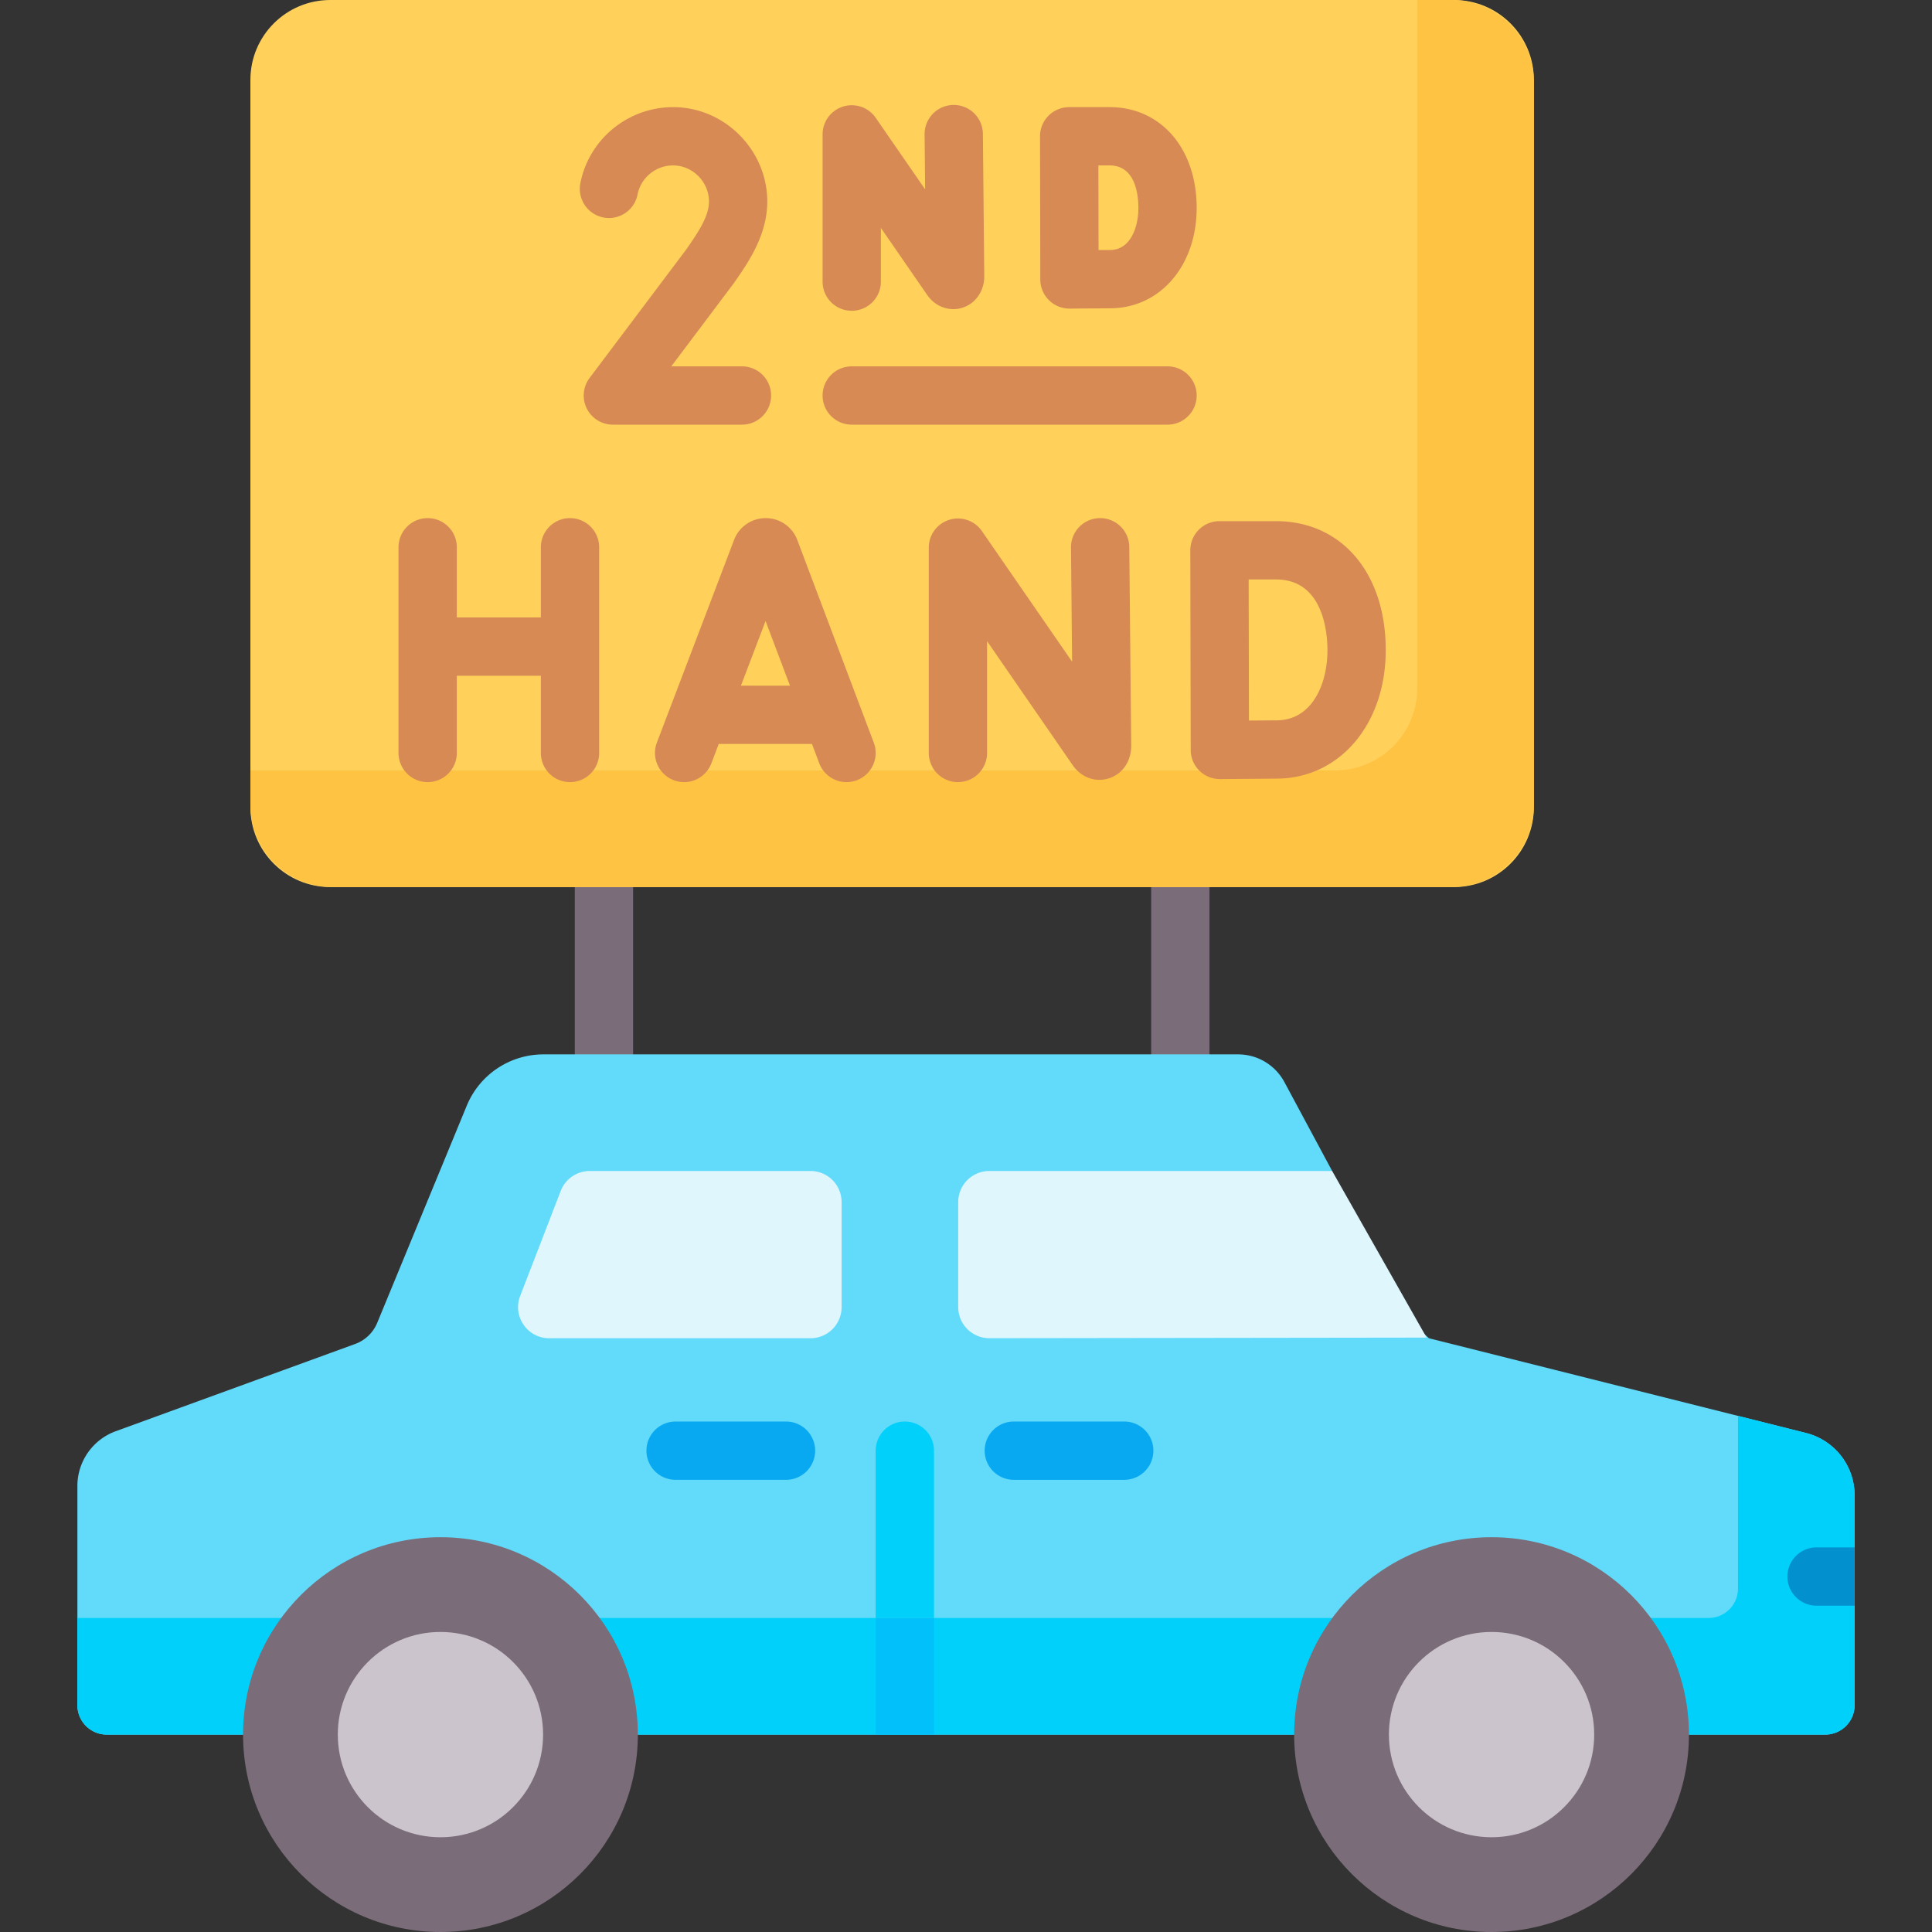 <svg viewBox="0 0 512 512" xmlns="http://www.w3.org/2000/svg"><rect x="0" y="0" width="512" height="512" fill="#333333" stroke="none"/><g><path d="M152.324 230.056h15.453v55.119h-15.453zM305.073 230.056h15.453v55.119h-15.453z" fill="#7a6d79"></path><path d="m478.612 379.755-99.928-25.108-26.898-24.994 1.249-19.327-12.656-23.565a13.932 13.932 0 0 0-12.274-7.34h-184.09a21.98 21.98 0 0 0-20.319 13.6L99.975 350.55a10.06 10.06 0 0 1-5.854 5.616L30.667 379.29a15.446 15.446 0 0 0-10.157 14.512v58.096a7.79 7.79 0 0 0 7.791 7.791h455.398a7.79 7.79 0 0 0 7.791-7.791v-55.629a17.027 17.027 0 0 0-12.878-16.514z" fill="#62dbfb"></path><path d="m478.612 379.755-18.031-4.53v45.764a7.79 7.79 0 0 1-7.791 7.791H20.51v23.118a7.79 7.79 0 0 0 7.791 7.791h455.398a7.79 7.79 0 0 0 7.791-7.791v-55.629a17.027 17.027 0 0 0-12.878-16.514z" fill="#01d0fb"></path><path d="M156.289 310.326h58.502a8.24 8.24 0 0 1 8.241 8.241v27.838a8.24 8.24 0 0 1-8.241 8.241h-69.25c-5.788 0-9.773-5.81-7.688-11.21l10.748-27.838a8.243 8.243 0 0 1 7.688-5.272zM253.938 318.568v27.827a8.24 8.24 0 0 0 8.253 8.241l115.883-.155-25.038-44.155H262.18a8.242 8.242 0 0 0-8.242 8.242z" fill="#dff6fd"></path><path d="M473.684 417.799a7.725 7.725 0 0 0 7.726 7.726h10.08v-15.453h-10.08a7.726 7.726 0 0 0-7.726 7.727z" fill="#0290cf"></path><path d="M297.933 392.172a7.726 7.726 0 1 0 0-15.452h-29.261a7.726 7.726 0 1 0 0 15.452zM179.037 376.719a7.726 7.726 0 1 0 0 15.452h29.261a7.726 7.726 0 1 0 0-15.452z" fill="#08a9f1"></path><path d="M247.518 384.446a7.725 7.725 0 0 0-7.726-7.726 7.725 7.725 0 0 0-7.726 7.726v44.334h15.453v-44.334z" fill="#01d0fb"></path><path d="M232.065 428.78h15.453v30.908h-15.453z" fill="#01c0fa"></path><circle cx="116.723" cy="459.688" fill="#7a6d79" r="52.312"></circle><circle cx="116.723" cy="459.688" fill="#cbc4cc" r="27.202"></circle><circle cx="395.277" cy="459.688" fill="#7a6d79" r="52.312"></circle><circle cx="395.277" cy="459.688" fill="#cbc4cc" r="27.202"></circle><path d="M385.329 235.084H87.52c-11.688 0-21.162-9.475-21.162-21.162V21.162C66.358 9.475 75.832 0 87.52 0h297.809c11.688 0 21.162 9.475 21.162 21.162v192.76c.001 11.688-9.474 21.162-21.162 21.162z" fill="#ffd15b"></path><path d="M384.691 0h-9.107v182.375c0 12.04-9.761 21.801-21.801 21.801H66.358v9.107c0 12.04 9.761 21.801 21.801 21.801h296.532c12.04 0 21.801-9.761 21.801-21.801V21.801C406.492 9.761 396.731 0 384.691 0z" fill="#ffc344"></path><g fill="#d88a55"><path d="M178.549 206.764a7.695 7.695 0 0 0 2.748.508 7.727 7.727 0 0 0 7.221-4.979l1.955-5.134h24.705l1.93 5.113a7.726 7.726 0 0 0 9.957 4.5 7.726 7.726 0 0 0 4.5-9.957l-20.283-53.745a8.929 8.929 0 0 0-8.371-5.763h-.009a8.93 8.93 0 0 0-8.355 5.744l-20.469 53.743a7.727 7.727 0 0 0 4.471 9.97zm24.334-42.186 6.464 17.128H196.36zM251.559 137.758a7.728 7.728 0 0 0-5.427 7.376v54.409a7.726 7.726 0 1 0 15.452 0v-29.625l22.708 32.883c2.235 3.227 5.979 4.59 9.531 3.484 3.621-1.132 5.96-4.499 5.96-8.654l-.51-52.674a7.726 7.726 0 0 0-7.724-7.652h-.076a7.727 7.727 0 0 0-7.652 7.801l.294 30.242-23.898-34.606a7.73 7.73 0 0 0-8.658-2.984zM151.059 207.27a7.725 7.725 0 0 0 7.726-7.726v-54.511a7.726 7.726 0 1 0-15.452 0v18.595h-22.271v-18.595a7.725 7.725 0 0 0-7.726-7.726 7.725 7.725 0 0 0-7.726 7.726v54.511a7.725 7.725 0 0 0 7.726 7.726 7.725 7.725 0 0 0 7.726-7.726V179.08h22.271v20.464a7.725 7.725 0 0 0 7.726 7.726zM317.839 204.227a7.722 7.722 0 0 0 5.437 2.236h.059l15.389-.118c16.523-.289 28.515-14.613 28.515-34.058 0-20.442-11.69-34.176-29.089-34.176h-14.982a7.725 7.725 0 0 0-7.727 7.742l.107 52.899a7.728 7.728 0 0 0 2.291 5.475zm20.312-50.663c12.653 0 13.636 14.331 13.636 18.723 0 9.146-4.123 18.447-13.257 18.607l-7.544.057-.075-37.387zM196.628 112.538a7.725 7.725 0 0 0 7.726-7.726 7.725 7.725 0 0 0-7.726-7.726H177.9l16.377-21.771a6.53 6.53 0 0 0 .156-.215c4.105-5.864 9.725-13.896 8.808-23.915-1.111-12.121-11.057-21.893-23.138-22.73-12.582-.869-23.881 7.772-26.302 20.106a7.726 7.726 0 0 0 6.093 9.07 7.72 7.72 0 0 0 9.07-6.093c.925-4.706 5.265-8.014 10.07-7.667 4.601.318 8.391 4.069 8.818 8.724.37 4.042-2.249 8.167-6.004 13.537l-25.604 34.035a7.726 7.726 0 0 0 6.174 12.372h34.21zM223.42 28.237a7.728 7.728 0 0 0-5.427 7.376v39.023a7.726 7.726 0 1 0 15.452 0V60.398l12.302 17.813c2.123 3.071 5.852 4.422 9.284 3.347 3.476-1.085 5.811-4.395 5.811-8.314l-.365-37.779a7.727 7.727 0 0 0-7.724-7.652h-.076a7.727 7.727 0 0 0-7.652 7.801l.141 14.561-13.088-18.953a7.73 7.73 0 0 0-8.658-2.985zM283.416 81.785h.058l11.059-.085c13.094-.229 22.598-11.421 22.598-26.612 0-15.718-9.478-26.696-23.047-26.696H283.34a7.725 7.725 0 0 0-7.727 7.742l.076 37.94a7.726 7.726 0 0 0 7.727 7.711zm10.668-37.94c6.854 0 7.595 7.863 7.595 11.243 0 5.491-2.293 11.071-7.338 11.16l-3.214.025-.045-22.429h3.002zM317.132 104.812a7.725 7.725 0 0 0-7.726-7.726H225.72a7.725 7.725 0 0 0-7.726 7.726 7.725 7.725 0 0 0 7.726 7.726h83.685a7.726 7.726 0 0 0 7.727-7.726z" fill="#d88a55"></path></g></g></svg>